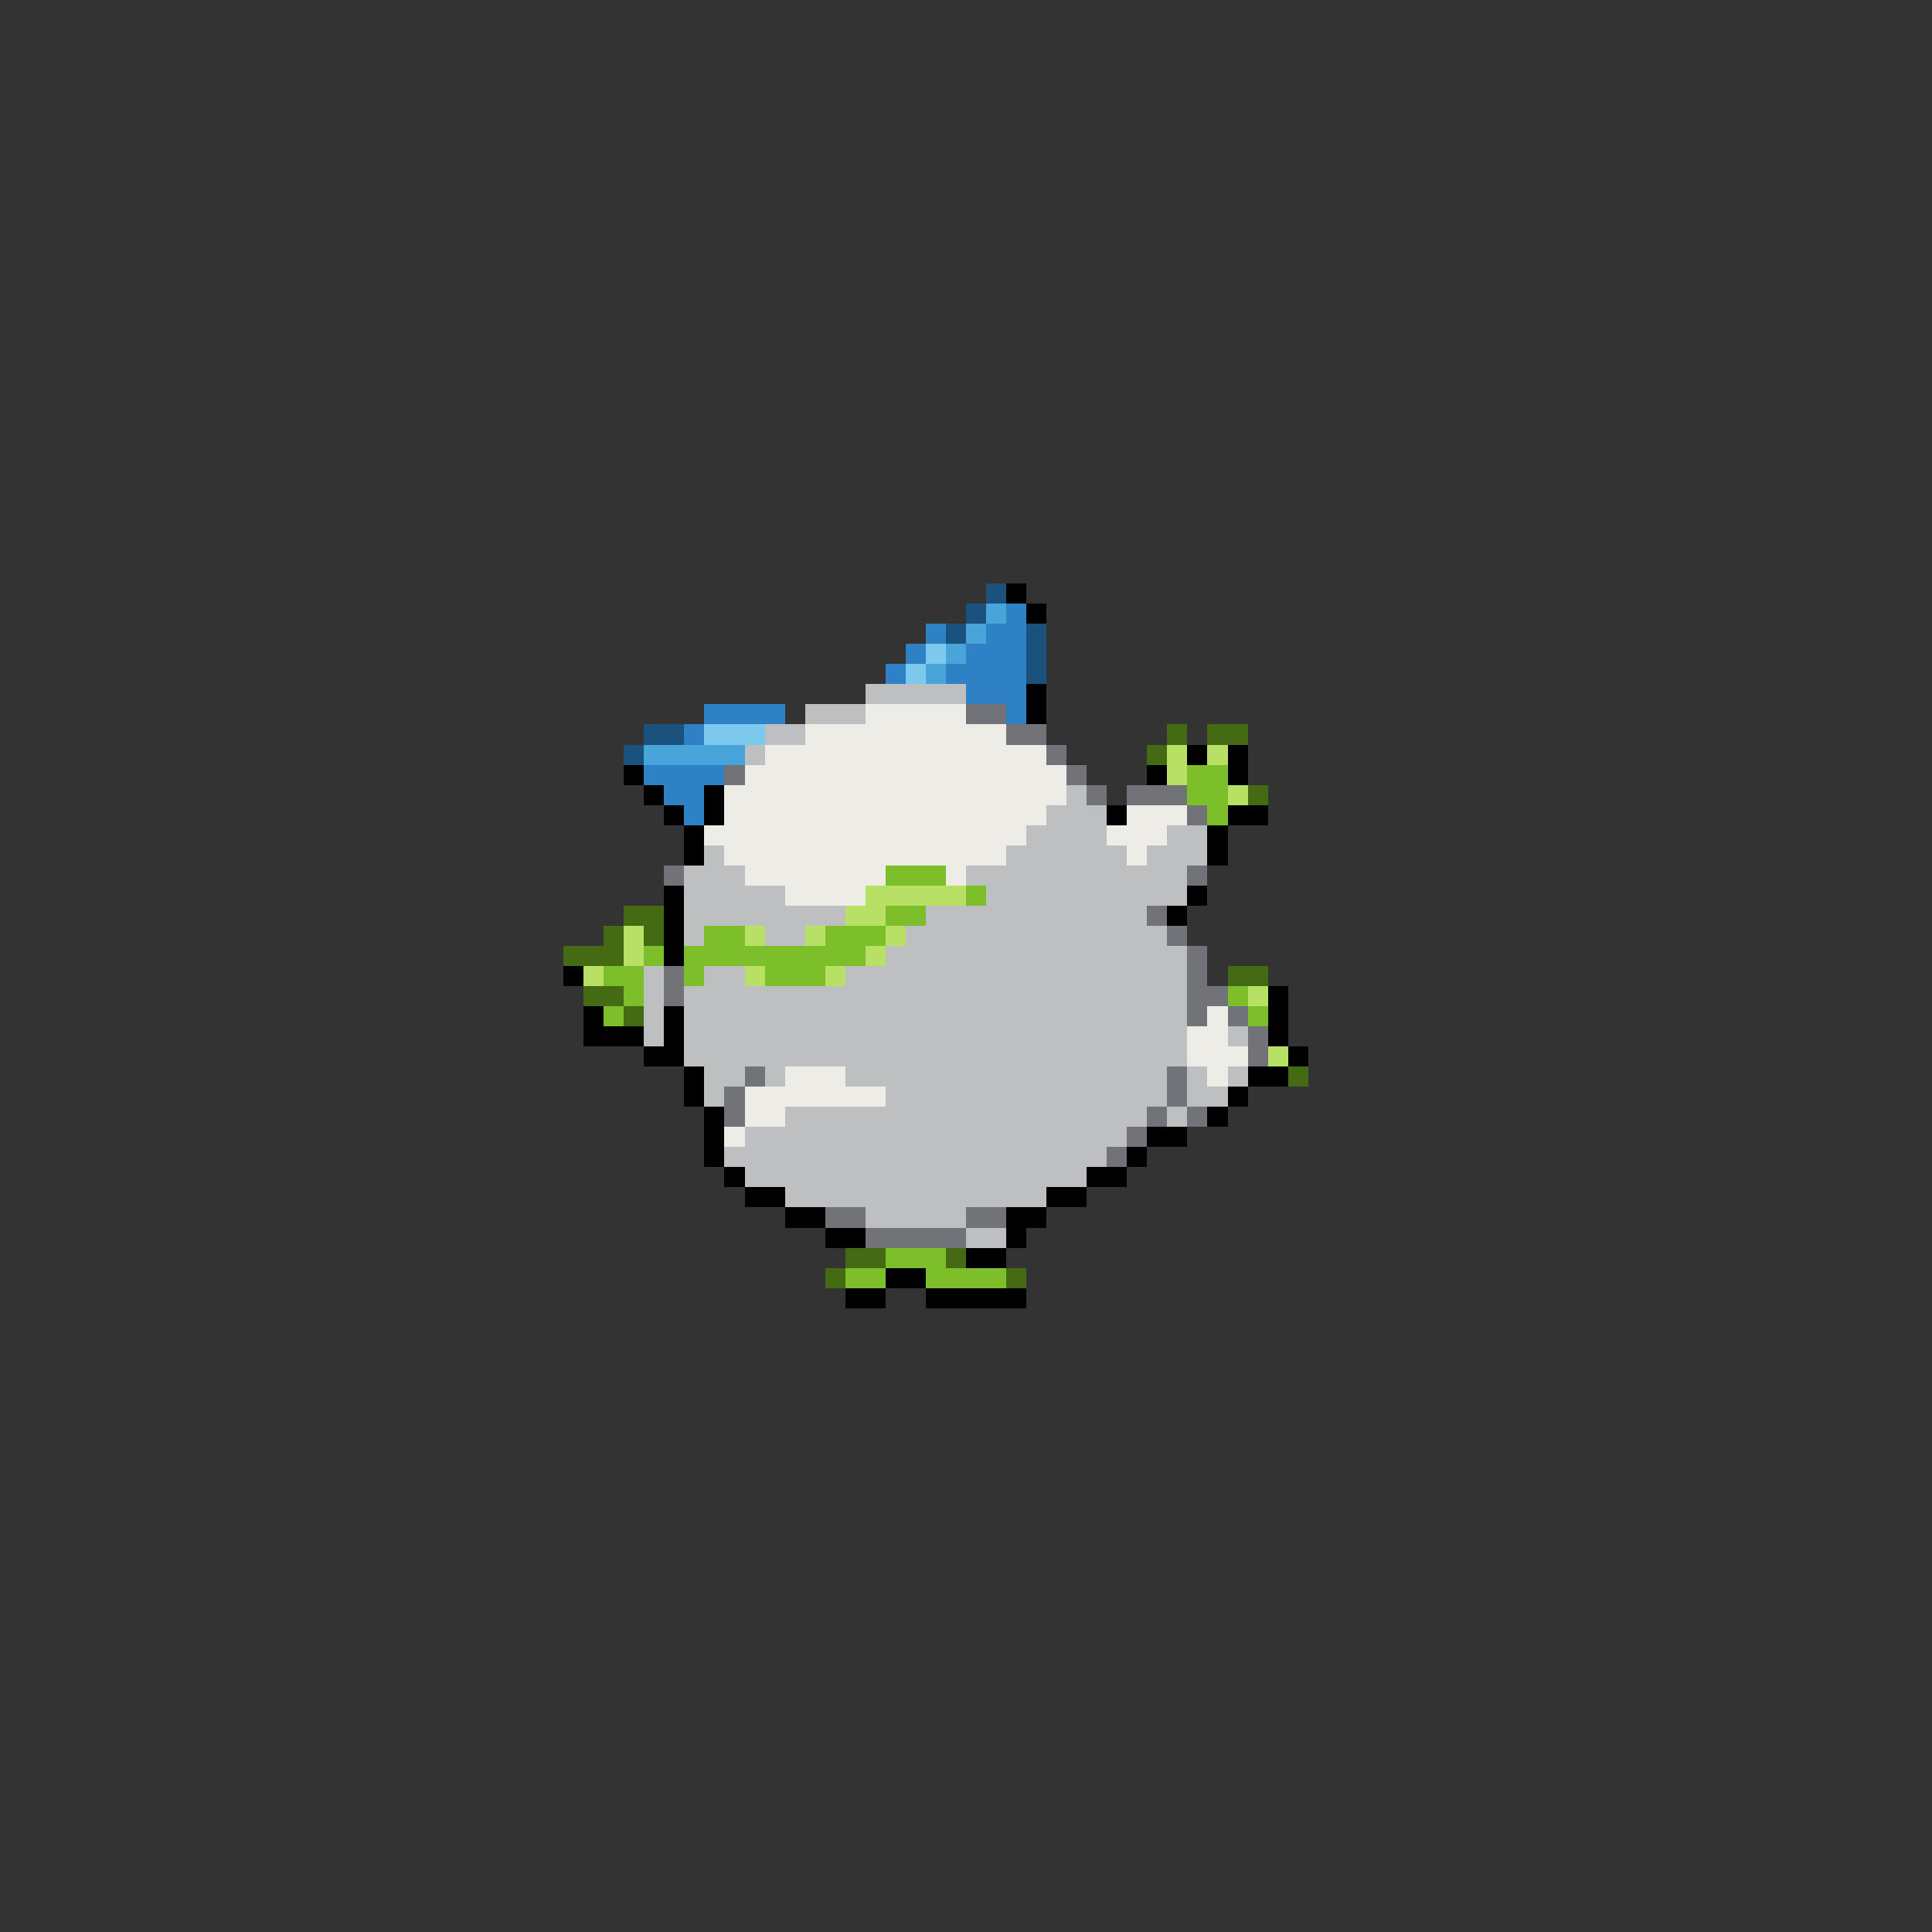 <svg xmlns="http://www.w3.org/2000/svg" viewBox="0 -0.5 96 96" shape-rendering="crispEdges">
<rect x="0" y="-0.5" width="96" height="96" fill="#333333" stroke="none"/>
<path stroke="#1a517d" d="M49 29h1M48 30h1M47 31h1M51 31h1M51 32h1M51 33h1M32 36h2M31 37h1" />
<path stroke="#000000" d="M50 29h1M51 30h1M51 34h1M51 35h1M59 37h1M61 37h1M31 38h1M57 38h1M61 38h1M32 39h1M35 39h1M33 40h1M35 40h1M55 40h1M61 40h2M34 41h1M60 41h1M34 42h1M60 42h1M33 44h1M59 44h1M33 45h1M58 45h1M33 46h1M33 47h1M28 48h1M63 49h1M29 50h1M33 50h1M63 50h1M29 51h3M33 51h1M63 51h1M32 52h2M64 52h1M34 53h1M62 53h2M34 54h1M61 54h1M35 55h1M60 55h1M35 56h1M57 56h2M35 57h1M56 57h1M36 58h1M54 58h2M37 59h2M52 59h2M39 60h2M50 60h2M41 61h2M50 61h1M48 62h2M44 63h2M42 64h2M46 64h5" />
<path stroke="#49a4da" d="M49 30h1M48 31h1M47 32h1M46 33h1M32 37h5" />
<path stroke="#2e81c5" d="M50 30h1M46 31h1M49 31h2M45 32h1M48 32h3M44 33h1M47 33h4M48 34h3M35 35h4M50 35h1M34 36h1M32 38h4M33 39h2M34 40h1" />
<path stroke="#7cc9ed" d="M46 32h1M45 33h1M35 36h3" />
<path stroke="#bdbfc1" d="M43 34h5M40 35h3M38 36h2M37 37h1M53 39h1M52 40h3M51 41h4M58 41h2M35 42h1M50 42h6M57 42h3M34 43h3M48 43h11M34 44h5M49 44h10M34 45h8M46 45h11M34 46h1M38 46h2M45 46h13M44 47h15M32 48h1M35 48h2M42 48h17M32 49h1M34 49h25M32 50h1M34 50h25M32 51h1M34 51h25M61 51h1M34 52h25M35 53h2M38 53h1M42 53h16M59 53h1M61 53h1M35 54h1M44 54h14M59 54h2M39 55h18M58 55h1M37 56h19M36 57h19M37 58h17M39 59h13M43 60h5M48 61h2" />
<path stroke="#eeece6" d="M43 35h5M40 36h10M38 37h14M37 38h16M36 39h17M36 40h16M56 40h3M35 41h16M55 41h3M36 42h14M56 42h1M37 43h7M47 43h1M39 44h4M60 50h1M59 51h2M59 52h3M39 53h3M60 53h1M37 54h7M37 55h2M36 56h1" />
<path stroke="#727378" d="M48 35h2M50 36h2M52 37h1M36 38h1M53 38h1M54 39h1M56 39h3M59 40h1M33 43h1M59 43h1M57 45h1M58 46h1M59 47h1M33 48h1M59 48h1M33 49h1M59 49h2M59 50h1M61 50h1M62 51h1M62 52h1M37 53h1M58 53h1M36 54h1M58 54h1M36 55h1M57 55h1M59 55h1M56 56h1M55 57h1M41 60h2M48 60h2M43 61h5" />
<path stroke="#446b14" d="M58 36h1M60 36h2M57 37h1M62 39h1M31 45h2M30 46h1M32 46h1M28 47h3M61 48h2M29 49h2M31 50h1M64 53h1M42 62h2M47 62h1M41 63h1M50 63h1" />
<path stroke="#b8e065" d="M58 37h1M60 37h1M58 38h1M61 39h1M43 44h5M42 45h2M31 46h1M37 46h1M40 46h1M44 46h1M31 47h1M43 47h1M29 48h1M37 48h1M41 48h1M62 49h1M63 52h1" />
<path stroke="#7cbf2b" d="M59 38h2M59 39h2M60 40h1M44 43h3M48 44h1M44 45h2M35 46h2M41 46h3M32 47h1M34 47h9M30 48h2M34 48h1M38 48h3M31 49h1M61 49h1M30 50h1M62 50h1M44 62h3M42 63h2M46 63h4" />
</svg>